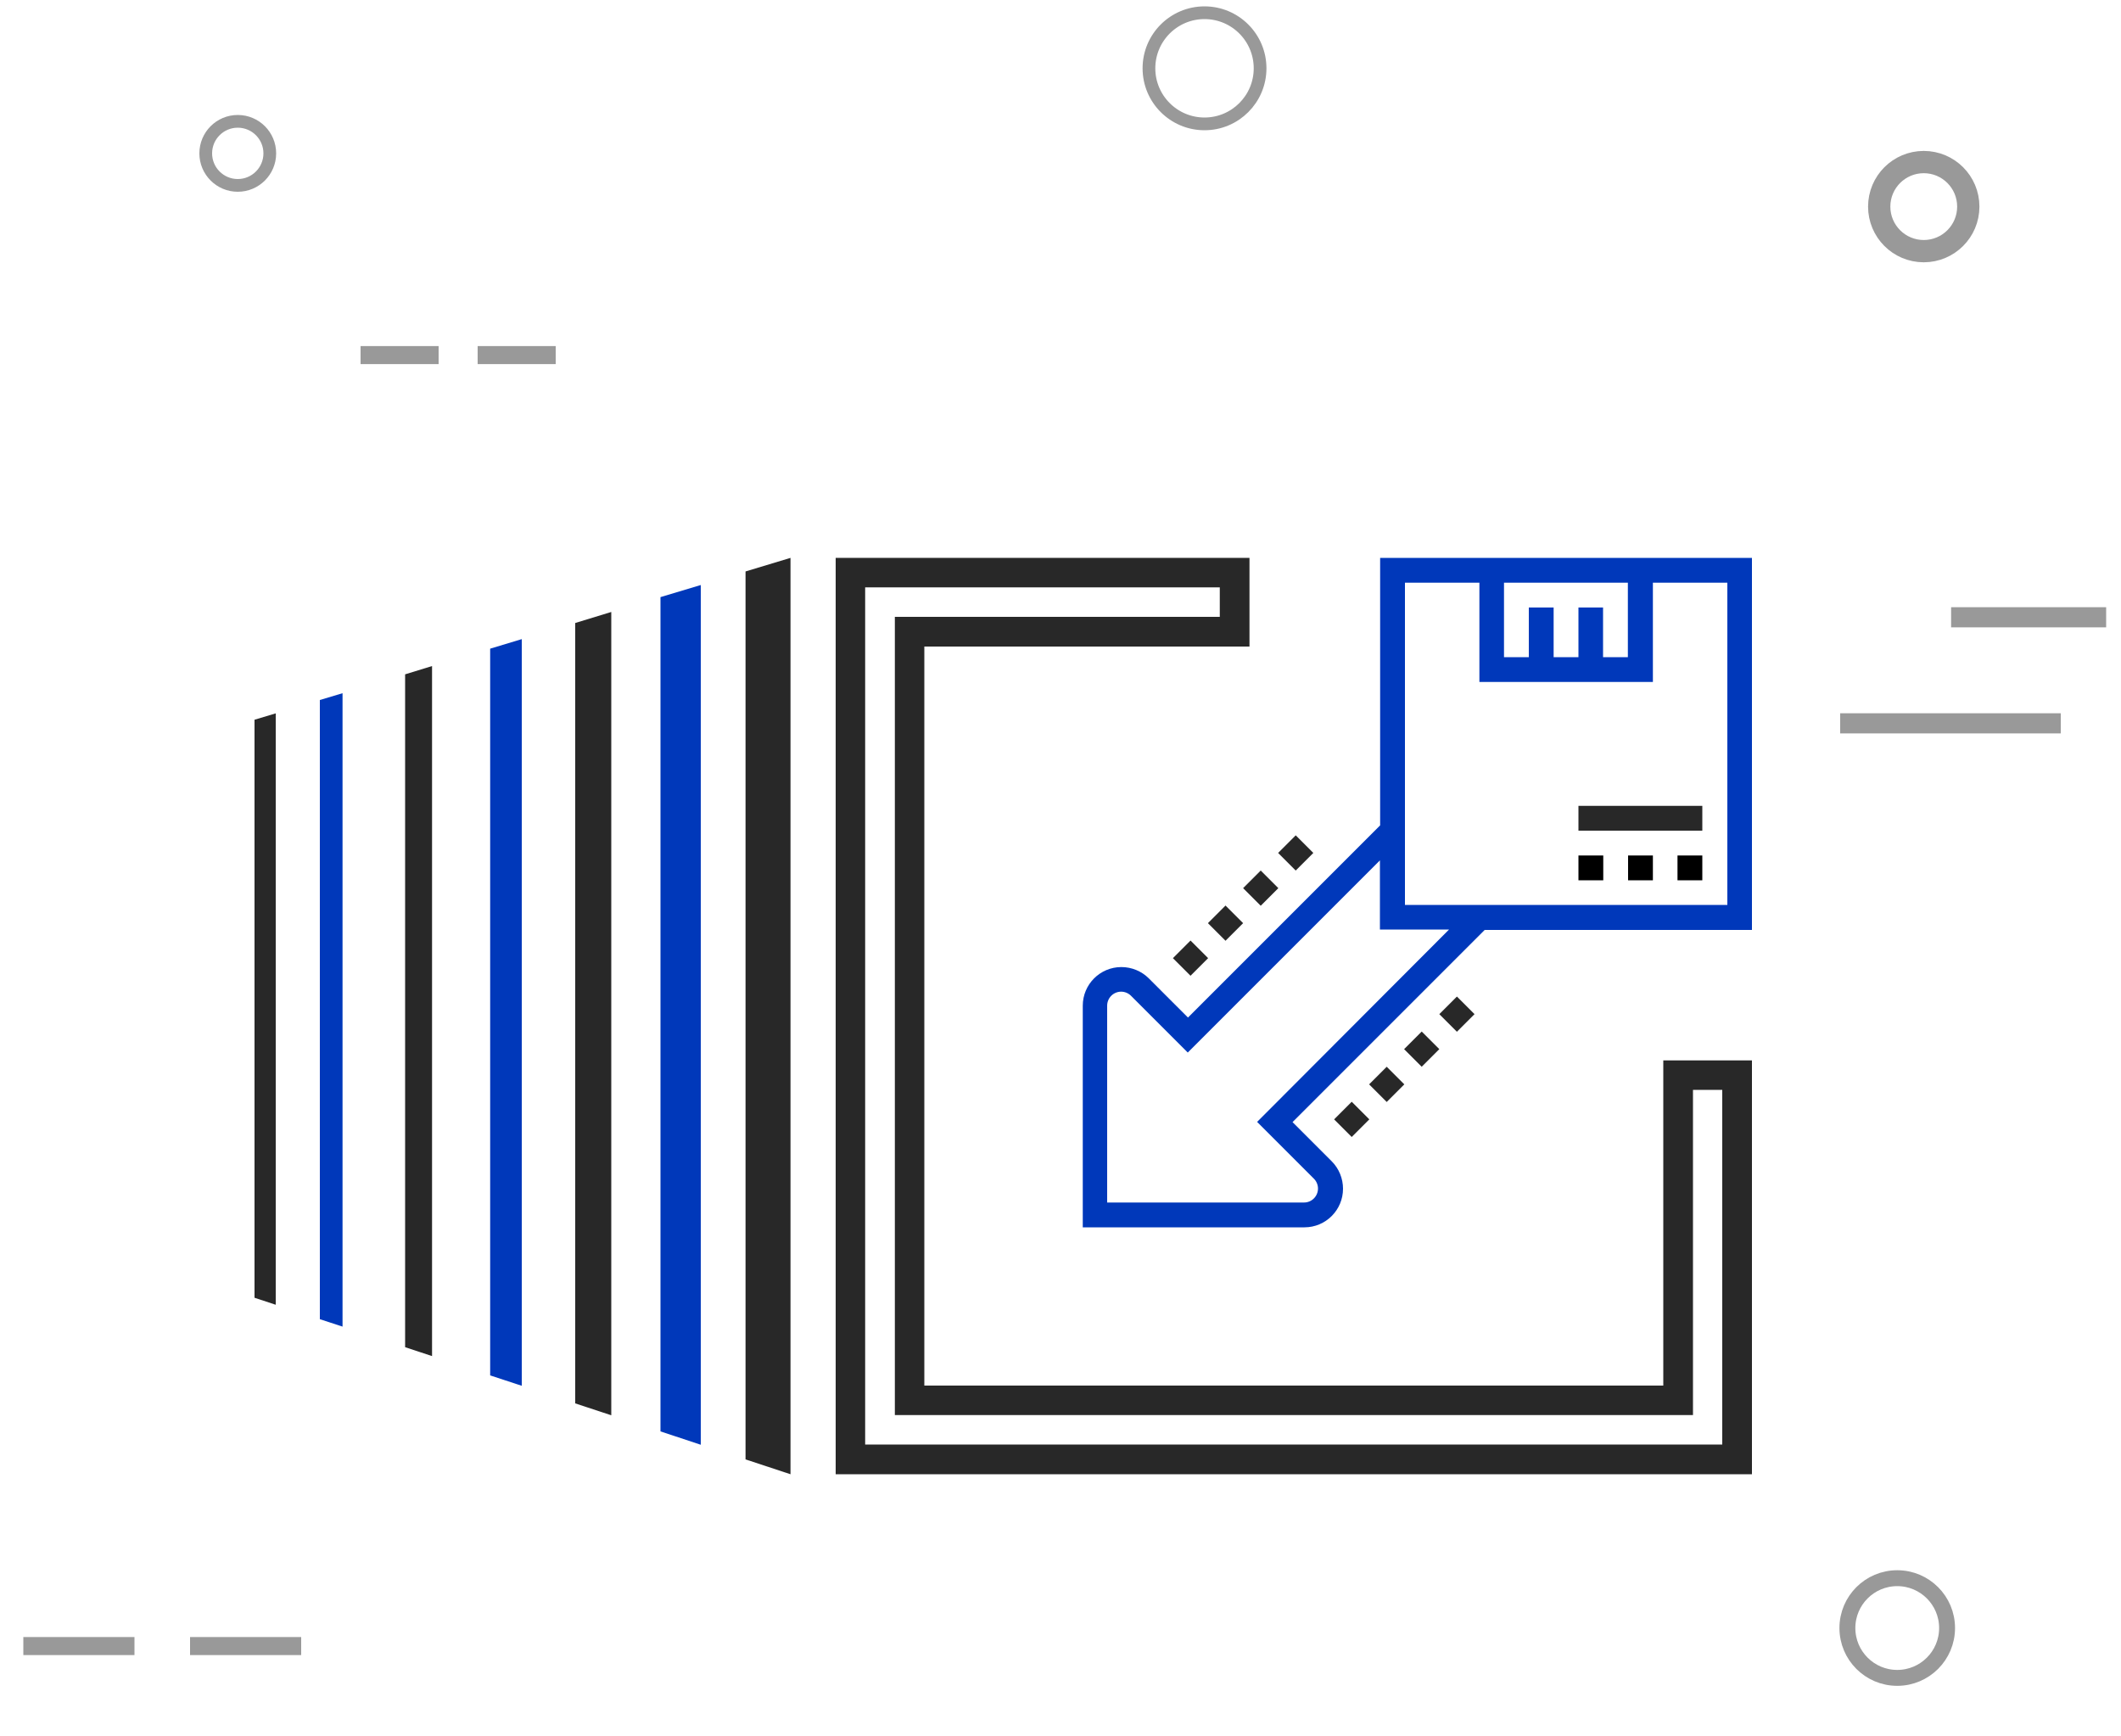 <?xml version="1.0" encoding="utf-8"?>
<!-- Generator: Adobe Illustrator 21.1.0, SVG Export Plug-In . SVG Version: 6.00 Build 0)  -->
<svg version="1.1" id="Layer_1" xmlns="http://www.w3.org/2000/svg" xmlns:xlink="http://www.w3.org/1999/xlink" x="0px" y="0px"
	 viewBox="0 0 1000 818.4" style="enable-background:new 0 0 1000 818.4;" xml:space="preserve">
<style type="text/css">
	.st0{fill:none;stroke:#999999;stroke-width:9.5;stroke-miterlimit:10;}
	.st1{fill:none;stroke:#999999;stroke-width:7.5;stroke-miterlimit:10;}
	.st2{fill:none;stroke:#999999;stroke-width:6;stroke-miterlimit:10;}
	.st3{fill:none;stroke:#999999;stroke-width:10.5;stroke-miterlimit:10;}
	.st4{fill:none;stroke:#999999;stroke-width:8.5;stroke-miterlimit:10;}
	.st5{fill:#282828;}
	.st6{fill:#0038BA;}
</style>
<line class="st0" x1="971.6" y1="341" x2="867.6" y2="341"/>
<line class="st0" x1="993" y1="291" x2="919.9" y2="291"/>
<circle class="st1" cx="894.5" cy="767.5" r="23.5"/>
<circle class="st2" cx="112.1" cy="72.3" r="15.1"/>
<circle class="st3" cx="907" cy="97.4" r="21"/>
<line class="st4" x1="89.6" y1="776" x2="142" y2="776"/>
<line class="st4" x1="11" y1="776" x2="63.4" y2="776"/>
<line class="st4" x1="225.2" y1="167.4" x2="262" y2="167.4"/>
<line class="st4" x1="170" y1="167.4" x2="206.8" y2="167.4"/>
<g>
	<path class="st5" d="M784.2,653.2H435.8V304.8h153.3V263H394v432h432V499.9h-41.8V653.2z M798.1,513.8h13.9v167.2H407.9V276.9
		h167.2v13.9H421.9v376.3h376.3V513.8z"/>
	<g>
		<path class="st6" d="M650.7,263v126.1l-90.6,90.6l-18.5-18.5c-3.4-3.4-8.1-5.3-12.9-5.3c-10.1,0-18.2,8.2-18.2,18.2v104.5h104.5
			c10.1,0,18.2-8.2,18.2-18.2c0-4.8-1.9-9.5-5.3-12.9l-18.5-18.5l90.6-90.6H826V263L650.7,263z M744.2,286.4v23.4h-11.7v-23.4h-11.7
			v23.4h-11.7v-35.1h58.4v35.1h-11.7v-23.4H744.2z M592.7,528.9l26.8,26.8c1.2,1.2,1.9,2.9,1.9,4.6c0,3.6-2.9,6.6-6.6,6.6h-92.8
			v-92.8c0-3.6,2.9-6.6,6.6-6.6c1.7,0,3.4,0.7,4.6,1.9l26.8,26.8l90.6-90.6v32.6h32.6L592.7,528.9z M814.3,426.6H662.4V274.7h35.1
			v46.8h81.8v-46.8h35.1V426.6z"/>
		<path d="M790.9,403.3h11.7v11.7h-11.7V403.3z"/>
		<path d="M767.6,403.3h11.7v11.7h-11.7V403.3z"/>
		<path d="M744.2,403.3h11.7v11.7h-11.7V403.3z"/>
		<path class="st5" d="M744.2,379.9h58.4v11.7h-58.4V379.9z"/>
		<path class="st5" d="M602.6,402.1l8.3-8.3l8.3,8.3l-8.3,8.3L602.6,402.1z"/>
		<path class="st5" d="M569.5,435.2l8.3-8.3l8.3,8.3l-8.3,8.3L569.5,435.2z"/>
		<path class="st5" d="M586.1,418.7l8.3-8.3l8.3,8.3l-8.3,8.3L586.1,418.7z"/>
		<path class="st5" d="M553,451.7l8.3-8.3l8.3,8.3l-8.3,8.3L553,451.7z"/>
		<path class="st5" d="M645.5,511.2l8.3-8.3l8.3,8.3l-8.3,8.3L645.5,511.2z"/>
		<path class="st5" d="M678.6,478.1l8.3-8.3l8.3,8.3l-8.3,8.3L678.6,478.1z"/>
		<path class="st5" d="M629,527.7l8.3-8.3l8.3,8.3l-8.3,8.3L629,527.7z"/>
		<path class="st5" d="M662,494.6l8.3-8.3l8.3,8.3l-8.3,8.3L662,494.6z"/>
	</g>
	<g>
		<polygon class="st5" points="372.7,263 351.5,269.4 351.5,688 372.7,695 		"/>
		<polygon class="st6" points="330.4,275.8 311.4,281.5 311.4,674.8 330.4,681.1 		"/>
		<polygon class="st5" points="288.2,288.5 271.2,293.7 271.2,661.6 288.2,667.2 		"/>
		<polygon class="st6" points="246,301.3 231.1,305.8 231.1,648.4 246,653.3 		"/>
		<polygon class="st5" points="203.7,314 191,317.9 191,635.1 203.7,639.3 		"/>
		<polygon class="st6" points="161.5,326.8 150.8,330 150.8,621.9 161.5,625.4 		"/>
		<polygon class="st5" points="130,336.3 120,339.3 120,611.8 130,615.1 		"/>
	</g>
</g>
<circle class="st2" cx="567.9" cy="32.2" r="26.2"/>
</svg>
